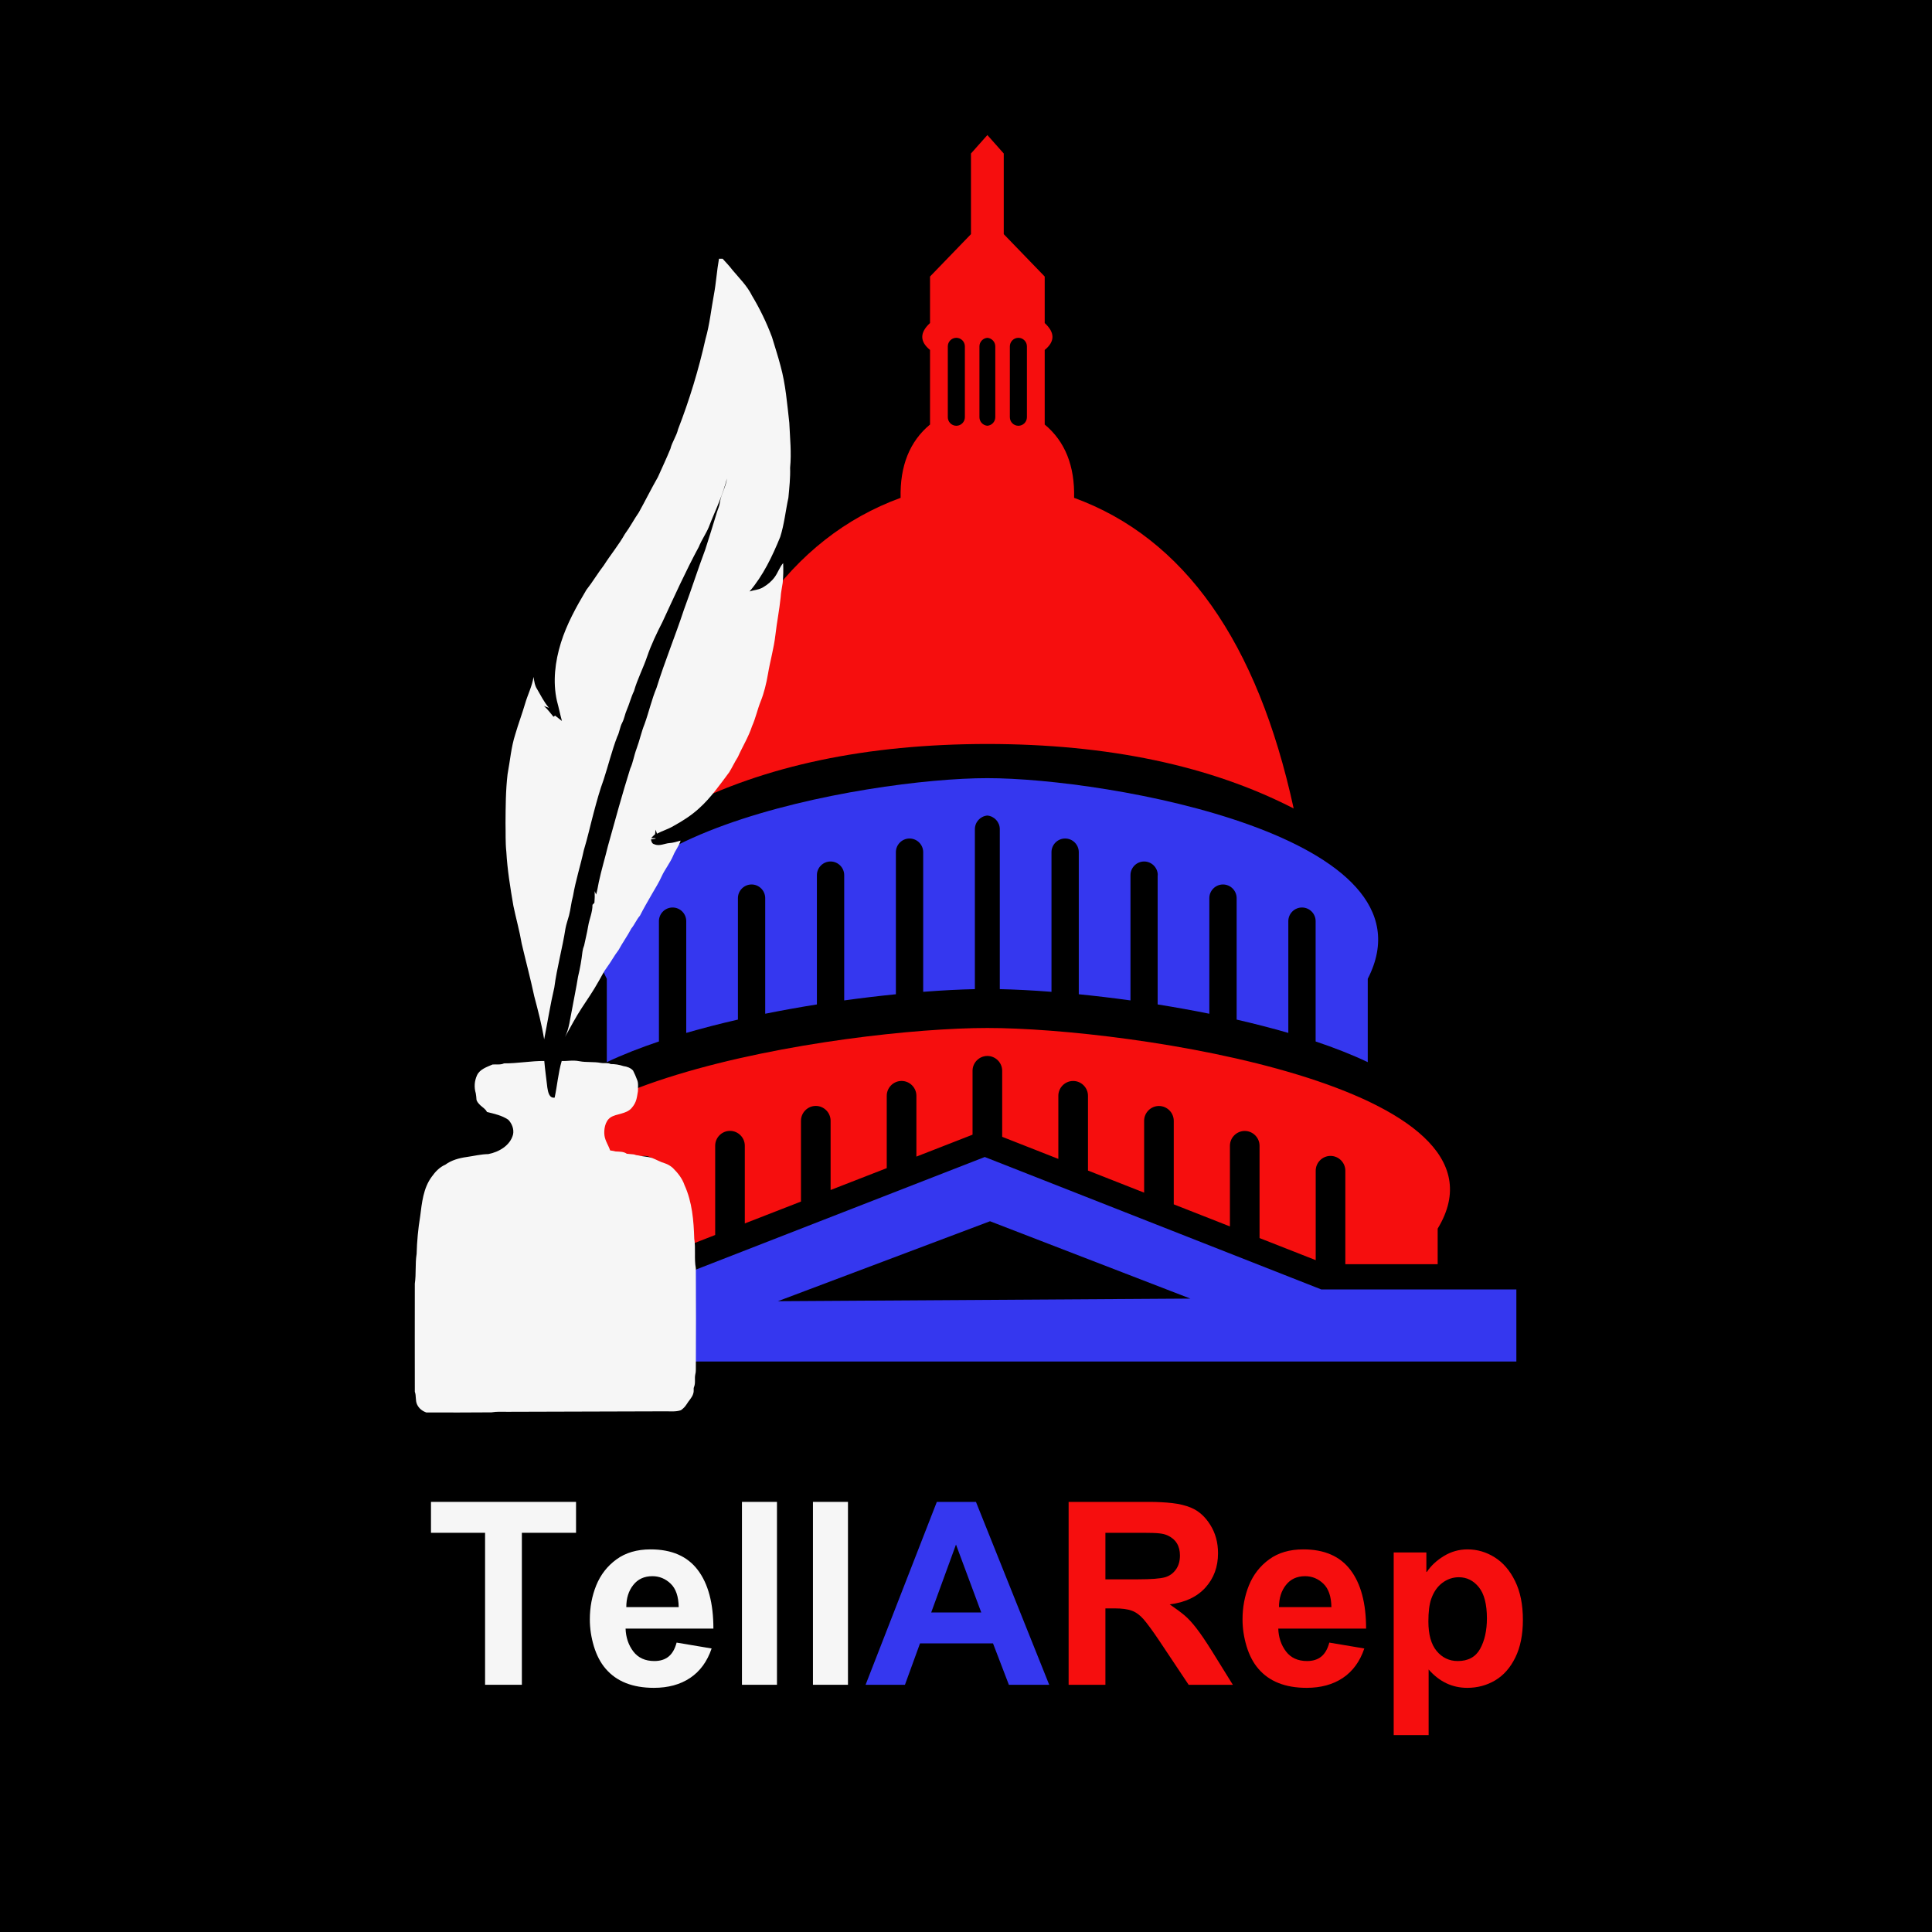 <svg xmlns="http://www.w3.org/2000/svg" xmlns:xlink="http://www.w3.org/1999/xlink" width="500" zoomAndPan="magnify" viewBox="0 0 375 375" height="500" preserveAspectRatio="xMidYMid meet" version="1.0"><defs><g/><clipPath id="55092abd95"><path d="M 132 26.203 L 252 26.203 L 252 157 L 132 157 Z M 132 26.203 " clip-rule="nonzero"/></clipPath><clipPath id="5be9109d3d"><path d="M 88.969 224 L 294.324 224 L 294.324 264.281 L 88.969 264.281 Z M 88.969 224 " clip-rule="nonzero"/></clipPath><clipPath id="68dffd3eaa"><path d="M 98 50.219 L 153.648 50.219 L 153.648 202 L 98 202 Z M 98 50.219 " clip-rule="nonzero"/></clipPath><clipPath id="77a98d4869"><path d="M 80.492 205 L 136 205 L 136 274.184 L 80.492 274.184 Z M 80.492 205 " clip-rule="nonzero"/></clipPath></defs><rect x="-37.5" width="450" fill="#ffffff" y="-37.5" height="450" fill-opacity="1"/><rect x="-37.5" width="450" fill="#ffffff" y="-37.5" height="450" fill-opacity="1"/><rect x="-37.5" width="450" fill="#000000" y="-37.5" height="450" fill-opacity="1"/><path fill="#3537ef" d="M 224.723 169.867 C 224.723 168.41 223.535 167.215 222.074 167.215 C 220.617 167.215 219.426 168.406 219.426 169.867 L 219.426 194.18 C 215.973 193.703 212.598 193.305 209.391 192.984 L 209.391 165.406 C 209.391 163.949 208.203 162.754 206.742 162.754 C 205.285 162.754 204.094 163.945 204.094 165.406 L 204.094 192.512 C 200.398 192.223 197.008 192.055 194.059 191.992 L 194.059 160.938 C 194.059 159.559 192.992 158.418 191.641 158.297 C 190.293 158.41 189.223 159.559 189.223 160.938 L 189.223 191.992 C 186.273 192.055 182.883 192.223 179.191 192.512 L 179.191 165.406 C 179.191 163.949 178 162.754 176.539 162.754 C 175.086 162.754 173.891 163.945 173.891 165.406 L 173.891 192.984 C 170.684 193.305 167.312 193.703 163.859 194.18 L 163.859 169.867 C 163.859 168.41 162.668 167.215 161.207 167.215 C 159.754 167.215 158.559 168.406 158.559 169.867 L 158.559 194.961 C 155.238 195.492 151.875 196.094 148.527 196.766 L 148.527 174.332 C 148.527 172.875 147.336 171.676 145.883 171.676 C 144.426 171.676 143.23 172.867 143.23 174.332 L 143.23 197.902 C 139.812 198.68 136.445 199.547 133.199 200.488 L 133.199 178.797 C 133.199 177.34 132.012 176.145 130.551 176.145 C 129.094 176.145 127.898 177.336 127.898 178.797 L 127.898 202.148 C 124.273 203.371 120.863 204.699 117.781 206.16 L 117.781 189.984 C 103.535 162.266 168.562 151.02 191.633 151.039 C 214.703 151.023 279.723 162.27 265.48 189.984 L 265.48 206.16 C 262.398 204.699 258.992 203.363 255.363 202.148 L 255.363 178.797 C 255.363 177.34 254.172 176.145 252.715 176.145 C 251.258 176.145 250.062 177.336 250.062 178.797 L 250.062 200.488 C 246.816 199.547 243.449 198.688 240.031 197.902 L 240.031 174.332 C 240.031 172.875 238.84 171.676 237.383 171.676 C 235.926 171.676 234.73 172.867 234.73 174.332 L 234.73 196.766 C 231.383 196.094 228.02 195.492 224.699 194.961 L 224.699 169.867 Z M 224.723 169.867 " fill-opacity="1" fill-rule="evenodd"/><g clip-path="url(#55092abd95)"><path fill="#f60e0e" d="M 251.102 156.926 C 234.91 148.598 215.098 144.426 191.648 144.406 C 168.199 144.426 148.383 148.602 132.191 156.926 C 139.242 124.527 153.449 104.434 174.809 96.629 C 174.664 90.426 176.566 85.68 180.516 82.398 L 180.516 67.926 C 178.508 66.289 178.508 64.547 180.516 62.703 L 180.516 53.676 L 188.465 45.449 L 188.465 29.793 L 191.648 26.215 L 194.828 29.793 L 194.828 45.449 L 202.777 53.676 L 202.777 62.703 C 204.785 64.551 204.785 66.289 202.777 67.926 L 202.777 82.398 C 206.727 85.68 208.629 90.43 208.484 96.629 C 229.844 104.434 244.051 124.535 251.102 156.926 Z M 191.648 82.637 C 190.793 82.574 190.109 81.852 190.109 80.98 L 190.109 67.23 C 190.109 66.355 190.789 65.637 191.648 65.574 C 192.5 65.637 193.184 66.355 193.184 67.23 L 193.184 80.98 C 193.184 81.852 192.504 82.574 191.648 82.637 Z M 185.625 82.641 C 184.711 82.641 183.969 81.898 183.969 80.98 L 183.969 67.23 C 183.969 66.316 184.711 65.57 185.625 65.57 C 186.539 65.57 187.281 66.316 187.281 67.23 L 187.281 80.98 C 187.281 81.898 186.531 82.641 185.625 82.641 Z M 199.324 80.98 C 199.324 81.898 198.578 82.641 197.668 82.641 C 196.754 82.641 196.012 81.898 196.012 80.98 L 196.012 67.23 C 196.012 66.316 196.762 65.57 197.668 65.57 C 198.582 65.57 199.324 66.316 199.324 67.23 Z M 199.324 80.98 " fill-opacity="1" fill-rule="evenodd"/></g><g clip-path="url(#5be9109d3d)"><path fill="#3537ef" d="M 231.043 252.055 L 150.984 252.562 L 192.16 237.043 Z M 88.969 250.527 L 89.227 264.273 L 294.324 264.273 L 294.324 250.277 L 256.457 250.277 L 191.141 224.574 L 124.551 250.527 Z M 88.969 250.527 " fill-opacity="1" fill-rule="evenodd"/></g><path fill="#f60e0e" d="M 194.523 220.656 L 205.422 224.941 L 205.422 212.695 C 205.422 211.113 206.719 209.816 208.297 209.816 C 209.879 209.816 211.176 211.113 211.176 212.695 L 211.176 227.203 L 222.074 231.492 L 222.074 217.551 C 222.074 215.969 223.371 214.672 224.949 214.672 C 226.531 214.672 227.824 215.969 227.824 217.551 L 227.824 233.762 L 238.727 238.047 L 238.727 222.398 C 238.727 220.816 240.02 219.52 241.602 219.52 C 243.184 219.52 244.477 220.816 244.477 222.398 L 244.477 240.309 L 255.379 244.594 L 255.379 227.242 C 255.379 225.66 256.672 224.363 258.254 224.363 C 259.836 224.363 261.129 225.66 261.129 227.242 L 261.129 245.379 L 279.051 245.379 L 279.051 238.473 C 295.914 210.758 218.953 199.512 191.648 199.531 C 164.34 199.516 87.379 210.762 104.242 238.473 L 104.242 245.629 L 122.164 245.629 L 122.164 227.238 C 122.164 225.656 123.457 224.359 125.039 224.359 C 126.621 224.359 127.914 225.656 127.914 227.238 L 127.914 243.961 L 138.816 239.711 L 138.816 222.383 C 138.816 220.801 140.109 219.504 141.691 219.504 C 143.273 219.504 144.566 220.801 144.566 222.383 L 144.566 237.469 L 155.469 233.223 L 155.469 217.539 C 155.469 215.957 156.762 214.66 158.344 214.66 C 159.926 214.66 161.219 215.957 161.219 217.539 L 161.219 230.98 L 172.117 226.734 L 172.117 212.691 C 172.117 211.109 173.414 209.812 174.996 209.812 C 176.574 209.812 177.871 211.109 177.871 212.691 L 177.871 224.496 L 188.77 220.242 L 188.77 207.84 C 188.77 206.258 190.066 204.961 191.648 204.961 C 193.227 204.961 194.523 206.258 194.523 207.84 Z M 194.523 220.656 " fill-opacity="1" fill-rule="evenodd"/><g clip-path="url(#68dffd3eaa)"><path fill="#f6f6f6" d="M 153.203 82.059 C 152.781 78.367 152.496 74.613 151.5 71.012 C 151.012 69.133 150.395 67.277 149.84 65.422 C 148.793 62.633 147.504 59.957 145.969 57.402 C 145.039 55.5 143.516 54.02 142.164 52.406 C 141.59 51.633 140.902 50.949 140.262 50.219 L 139.555 50.219 C 139.133 52.539 139 54.926 138.559 57.246 C 138.027 60.098 137.742 62.992 136.945 65.773 C 135.605 71.754 133.828 77.602 131.613 83.316 C 131.305 84.641 130.461 85.77 130.133 87.094 C 129.379 88.949 128.516 90.762 127.699 92.598 C 126.414 94.848 125.266 97.168 124.004 99.445 C 123.051 100.816 122.277 102.316 121.281 103.664 C 120.09 105.785 118.516 107.664 117.211 109.719 C 116.02 111.266 115.023 112.965 113.805 114.512 C 111.859 117.781 110 121.141 108.871 124.766 C 107.746 128.387 107.258 132.297 108.098 136.031 C 108.453 137.336 108.719 138.66 109.07 139.941 L 107.746 138.902 L 107.434 139.125 C 106.836 138.418 106.285 137.645 105.578 137.027 C 105.895 137.16 106.219 137.281 106.551 137.379 C 105.598 136.297 104.98 134.992 104.25 133.758 C 103.785 133.051 103.695 132.211 103.562 131.391 C 103.277 133.227 102.414 134.859 101.906 136.629 C 101.395 138.395 100.602 140.516 100.023 142.504 C 99.207 145.023 99.008 147.676 98.52 150.262 C 98.145 153.418 98.145 156.602 98.121 159.781 C 98.168 161.617 98.078 163.473 98.277 165.305 C 98.477 168.84 99.051 172.332 99.648 175.82 C 100.156 178.273 100.844 180.684 101.262 183.156 C 102.059 186.559 102.965 189.941 103.695 193.363 C 104.426 196.125 105.156 198.91 105.621 201.738 C 106.285 198.379 106.816 195 107.59 191.684 C 108.098 187.82 109.16 184.062 109.758 180.219 C 109.914 179.355 110.223 178.539 110.445 177.699 C 110.773 176.461 110.863 175.16 111.219 173.922 C 111.727 170.918 112.676 168 113.32 165.02 C 114.051 162.633 114.578 160.203 115.223 157.793 C 115.863 155.387 116.395 153.441 117.168 151.32 C 118.074 148.559 118.762 145.707 119.801 142.992 C 120.242 142.152 120.309 141.156 120.75 140.316 C 121.195 139.477 121.281 138.641 121.637 137.844 C 122.168 136.629 122.477 135.324 123.051 134.152 C 123.715 131.832 124.844 129.691 125.617 127.414 C 126.391 125.141 127.477 122.887 128.582 120.723 C 130.859 115.816 133.074 110.891 135.641 106.141 C 136.172 104.812 137.012 103.645 137.562 102.34 C 138.203 100.637 138.98 98.957 139.645 97.258 C 140.305 95.555 140.703 94.387 141.102 92.883 C 140.902 94.496 139.977 95.887 139.73 97.5 C 139.664 98.188 139.332 98.828 139.133 99.488 C 138.426 101.875 137.652 104.262 136.898 106.648 C 135.441 110.516 134.203 114.445 132.762 118.312 C 131.082 123.418 129.023 128.387 127.434 133.512 C 126.48 135.789 125.949 138.219 125.109 140.539 C 124.488 142.062 124.16 143.699 123.582 145.246 C 123.008 146.793 122.898 147.941 122.324 149.199 C 120.773 154.148 119.402 159.164 118.008 164.18 C 117.434 166.543 116.727 168.863 116.219 171.25 C 116.062 172.043 115.93 172.863 115.707 173.637 L 115.422 172.973 C 115.457 173.723 115.441 174.477 115.375 175.227 L 115 175.625 C 115.023 177.059 114.383 178.387 114.16 179.777 C 113.938 181.168 113.629 182.25 113.387 183.488 C 113.223 183.887 113.113 184.301 113.055 184.727 C 112.867 186.371 112.582 188 112.191 189.609 C 111.859 191.73 111.395 193.852 111.02 195.973 C 110.641 197.762 110.488 199.617 109.668 201.273 C 110.73 199.395 111.727 197.453 112.922 195.641 C 114.117 193.828 115.156 192.324 116.129 190.582 C 116.703 189.629 117.168 188.594 117.855 187.688 C 118.539 186.781 119.246 185.453 120.066 184.395 C 120.84 182.957 121.793 181.656 122.543 180.219 C 123.184 179.445 123.539 178.496 124.203 177.746 C 124.91 176.352 125.707 174.984 126.48 173.637 C 127.254 172.285 127.898 171.293 128.449 170.055 C 129.004 168.82 130.086 167.469 130.684 166.035 C 131.082 165.039 131.812 164.199 132.102 163.164 C 131.371 163.359 130.66 163.605 129.887 163.648 C 129.113 163.691 127.965 164.312 127.012 163.871 C 126.547 163.781 126.438 163.34 126.348 162.941 L 127.234 162.785 L 127.234 162.676 L 126.391 162.676 C 126.625 162.406 126.875 162.156 127.145 161.926 C 127.188 161.637 127.211 161.328 127.254 161.043 L 127.52 161.816 C 128.559 161.262 129.734 160.93 130.75 160.312 C 132.52 159.34 134.246 158.234 135.727 156.867 C 137.984 154.832 139.73 152.316 141.547 149.883 C 142.141 148.914 142.605 147.895 143.227 146.922 C 144.109 144.934 145.285 143.059 145.969 140.957 C 146.676 139.391 147.008 137.711 147.652 136.121 C 148.293 134.531 148.758 132.629 149.066 130.797 C 149.488 128.277 150.215 125.801 150.504 123.262 C 150.793 120.723 151.277 118.402 151.523 115.949 C 151.566 115 151.789 114.07 151.922 113.121 C 152.039 111.848 152.066 110.574 152.008 109.297 C 151.301 110.117 150.992 111.176 150.348 112.039 C 149.707 112.898 148.957 113.496 148.094 114.004 C 147.23 114.512 146.344 114.512 145.484 114.801 C 148.137 111.707 149.906 107.973 151.434 104.238 C 152.23 101.766 152.473 99.156 153.027 96.617 C 153.203 94.672 153.426 92.727 153.359 90.785 C 153.645 87.934 153.336 84.996 153.203 82.059 Z M 153.203 82.059 " fill-opacity="1" fill-rule="nonzero"/></g><g clip-path="url(#77a98d4869)"><path fill="#f6f6f6" d="M 135.062 246.191 C 134.711 244.289 135.062 242.344 134.754 240.445 C 134.645 236.934 134.355 233.309 132.875 230.062 C 132.43 228.734 131.547 227.633 130.574 226.68 C 130.125 226.285 129.617 225.988 129.047 225.797 C 128.184 225.555 127.434 225.09 126.613 224.781 C 125.797 224.473 124.82 224.516 123.938 224.273 C 123.633 224.254 123.336 224.188 123.051 224.074 L 121.66 223.941 C 121.039 223.5 120.242 223.543 119.512 223.5 C 119.16 223.41 118.781 223.344 118.43 223.301 C 118.098 222.309 117.457 221.422 117.324 220.383 C 117.191 219.348 117.391 217.645 118.496 216.895 C 119.602 216.145 121.547 216.273 122.586 215.082 C 123.629 213.891 123.605 212.938 123.828 211.789 C 123.805 211.039 123.961 210.242 123.648 209.559 C 123.426 208.953 123.168 208.367 122.875 207.793 C 122.387 207.262 121.703 207.02 121.016 206.93 C 120.211 206.664 119.387 206.531 118.539 206.531 C 117.941 206.223 117.258 206.422 116.637 206.312 C 115.266 206.047 113.828 206.246 112.457 205.98 C 111.086 205.715 110.18 206 109.027 205.934 C 108.344 208.254 108.164 210.688 107.656 213.051 C 106.57 213.203 106.375 211.902 106.242 211.129 C 106.043 209.402 105.797 207.68 105.645 205.934 C 103.031 205.914 100.469 206.422 97.836 206.398 C 97.148 206.73 96.352 206.555 95.602 206.621 C 94.496 207.105 93.145 207.527 92.594 208.695 C 92.078 209.84 92 211.008 92.348 212.211 C 92.414 212.609 92.461 212.984 92.48 213.383 C 92.504 213.777 92.922 214.242 93.277 214.574 C 93.633 214.906 94.25 215.258 94.516 215.832 C 95.934 216.188 97.414 216.496 98.652 217.336 C 99.359 218.066 99.805 219.168 99.582 220.207 C 99.027 222.352 96.84 223.609 94.781 224.008 C 93.344 224.031 91.949 224.383 90.535 224.582 C 89.117 224.781 87.637 225.18 86.441 226.062 C 85.312 226.547 84.473 227.453 83.766 228.449 C 82.152 230.656 81.887 233.484 81.555 236.094 C 81.16 238.508 80.93 240.938 80.867 243.383 C 80.559 245.285 80.801 247.227 80.516 249.148 C 80.516 256.152 80.492 263.137 80.516 270.141 C 80.824 270.934 80.582 271.816 80.957 272.613 C 81.332 273.41 81.996 273.895 82.75 274.16 C 86.973 274.16 91.176 274.184 95.402 274.137 C 96.418 273.961 97.457 274.027 98.5 274.027 C 108.672 274.027 118.848 273.938 129.023 273.938 C 130.066 273.918 131.148 274.07 132.168 273.719 C 132.613 273.41 132.984 273.027 133.273 272.57 C 133.672 271.883 134.289 271.332 134.531 270.582 C 134.777 269.828 134.531 269.652 134.711 269.211 C 135.043 268.438 134.777 267.578 134.953 266.781 C 135.027 266.5 135.066 266.211 135.062 265.918 C 135.086 259.293 135.109 252.75 135.062 246.191 Z M 135.062 246.191 " fill-opacity="1" fill-rule="nonzero"/></g><g fill="#f6f6f6" fill-opacity="1"><g transform="translate(82.606, 327.015)"><g><path d="M 29.203 -29.5 L 18.688 -29.5 L 18.688 0 L 11.547 0 L 11.547 -29.5 L 1.047 -29.5 L 1.047 -35.5 L 29.203 -35.5 Z M 29.203 -29.5 "/></g></g></g><g fill="#f6f6f6" fill-opacity="1"><g transform="translate(112.892, 327.015)"><g><path d="M 13.391 -26.281 C 17.484 -26.281 20.535 -24.945 22.547 -22.281 C 24.566 -19.625 25.578 -15.832 25.578 -10.906 L 8.531 -10.906 C 8.594 -9.188 9.094 -7.707 10.031 -6.469 C 10.977 -5.227 12.344 -4.609 14.125 -4.609 C 15.25 -4.609 16.164 -4.895 16.875 -5.469 C 17.594 -6.051 18.113 -6.957 18.438 -8.188 L 25.234 -7.047 C 24.379 -4.523 22.988 -2.617 21.062 -1.328 C 19.145 -0.047 16.801 0.594 14.031 0.594 C 9.895 0.594 6.77 -0.645 4.656 -3.125 C 3.664 -4.281 2.906 -5.734 2.375 -7.484 C 1.852 -9.234 1.594 -10.969 1.594 -12.688 C 1.594 -15.039 2.008 -17.25 2.844 -19.312 C 3.688 -21.375 4.992 -23.051 6.766 -24.344 C 8.535 -25.633 10.742 -26.281 13.391 -26.281 Z M 8.672 -15.078 L 18.844 -15.078 C 18.812 -17.148 18.289 -18.664 17.281 -19.625 C 16.27 -20.594 15.086 -21.078 13.734 -21.078 C 12.148 -21.078 10.91 -20.504 10.016 -19.359 C 9.117 -18.223 8.672 -16.797 8.672 -15.078 Z M 8.672 -15.078 "/></g></g></g><g fill="#f6f6f6" fill-opacity="1"><g transform="translate(140.451, 327.015)"><g><path d="M 10.359 0 L 3.562 0 L 3.562 -35.5 L 10.359 -35.5 Z M 10.359 0 "/></g></g></g><g fill="#f6f6f6" fill-opacity="1"><g transform="translate(154.231, 327.015)"><g><path d="M 10.359 0 L 3.562 0 L 3.562 -35.5 L 10.359 -35.5 Z M 10.359 0 "/></g></g></g><g fill="#3537ef" fill-opacity="1"><g transform="translate(168.01, 327.015)"><g><path d="M 35.641 0 L 27.812 0 L 24.734 -8.031 L 10.562 -8.031 L 7.641 0 L 0 0 L 13.828 -35.5 L 21.422 -35.5 Z M 12.734 -14.031 L 22.453 -14.031 L 17.547 -27.219 Z M 12.734 -14.031 "/></g></g></g><g fill="#f60e0e" fill-opacity="1"><g transform="translate(203.793, 327.015)"><g><path d="M 27.422 -34.359 C 28.898 -33.734 30.133 -32.625 31.125 -31.031 C 32.125 -29.445 32.625 -27.613 32.625 -25.531 C 32.625 -22.883 31.805 -20.66 30.172 -18.859 C 28.535 -17.055 26.227 -15.973 23.25 -15.609 C 24.539 -14.723 25.523 -13.988 26.203 -13.406 C 26.879 -12.832 27.617 -12.023 28.422 -10.984 C 29.234 -9.941 30.238 -8.461 31.438 -6.547 L 35.5 0 L 26.922 0 L 21.172 -8.625 C 19.879 -10.539 18.879 -11.906 18.172 -12.719 C 17.461 -13.531 16.707 -14.082 15.906 -14.375 C 15.113 -14.676 13.992 -14.828 12.547 -14.828 L 10.766 -14.828 L 10.766 0 L 3.625 0 L 3.625 -35.5 L 19.141 -35.5 C 20.828 -35.5 22.352 -35.422 23.719 -35.266 C 25.094 -35.117 26.328 -34.816 27.422 -34.359 Z M 22.359 -20.875 C 23.223 -21.133 23.914 -21.629 24.438 -22.359 C 24.969 -23.086 25.234 -24 25.234 -25.094 C 25.234 -26.969 24.426 -28.27 22.812 -29 C 22.375 -29.195 21.844 -29.328 21.219 -29.391 C 20.594 -29.461 19.52 -29.5 18 -29.5 L 10.766 -29.5 L 10.766 -20.469 L 17.062 -20.469 C 19.633 -20.469 21.398 -20.602 22.359 -20.875 Z M 22.359 -20.875 "/></g></g></g><g fill="#f60e0e" fill-opacity="1"><g transform="translate(239.58, 327.015)"><g><path d="M 13.391 -26.281 C 17.484 -26.281 20.535 -24.945 22.547 -22.281 C 24.566 -19.625 25.578 -15.832 25.578 -10.906 L 8.531 -10.906 C 8.594 -9.188 9.094 -7.707 10.031 -6.469 C 10.977 -5.227 12.344 -4.609 14.125 -4.609 C 15.25 -4.609 16.164 -4.895 16.875 -5.469 C 17.594 -6.051 18.113 -6.957 18.438 -8.188 L 25.234 -7.047 C 24.379 -4.523 22.988 -2.617 21.062 -1.328 C 19.145 -0.047 16.801 0.594 14.031 0.594 C 9.895 0.594 6.77 -0.645 4.656 -3.125 C 3.664 -4.281 2.906 -5.734 2.375 -7.484 C 1.852 -9.234 1.594 -10.969 1.594 -12.688 C 1.594 -15.039 2.008 -17.25 2.844 -19.312 C 3.688 -21.375 4.992 -23.051 6.766 -24.344 C 8.535 -25.633 10.742 -26.281 13.391 -26.281 Z M 8.672 -15.078 L 18.844 -15.078 C 18.812 -17.148 18.289 -18.664 17.281 -19.625 C 16.27 -20.594 15.086 -21.078 13.734 -21.078 C 12.148 -21.078 10.91 -20.504 10.016 -19.359 C 9.117 -18.223 8.672 -16.797 8.672 -15.078 Z M 8.672 -15.078 "/></g></g></g><g fill="#f60e0e" fill-opacity="1"><g transform="translate(267.14, 327.015)"><g><path d="M 17.703 -26.281 C 19.586 -26.281 21.348 -25.766 22.984 -24.734 C 24.617 -23.711 25.938 -22.176 26.938 -20.125 C 27.945 -18.082 28.453 -15.57 28.453 -12.594 C 28.453 -9.719 27.961 -7.285 26.984 -5.297 C 26.016 -3.316 24.711 -1.836 23.078 -0.859 C 21.441 0.109 19.633 0.594 17.656 0.594 C 14.738 0.594 12.238 -0.594 10.156 -2.969 L 10.156 9.766 L 3.375 9.766 L 3.375 -25.688 L 9.719 -25.688 L 9.719 -21.906 L 9.812 -21.906 C 10.602 -23.102 11.703 -24.129 13.109 -24.984 C 14.516 -25.848 16.047 -26.281 17.703 -26.281 Z M 10.656 -16.656 C 10.289 -15.602 10.109 -14.148 10.109 -12.297 C 10.109 -9.754 10.645 -7.836 11.719 -6.547 C 12.801 -5.254 14.164 -4.609 15.812 -4.609 C 17.832 -4.609 19.281 -5.398 20.156 -6.984 C 21.031 -8.578 21.469 -10.547 21.469 -12.891 C 21.469 -15.629 20.945 -17.645 19.906 -18.938 C 18.863 -20.227 17.566 -20.875 16.016 -20.875 C 14.859 -20.875 13.789 -20.508 12.812 -19.781 C 11.844 -19.051 11.125 -18.008 10.656 -16.656 Z M 10.656 -16.656 "/></g></g></g></svg>